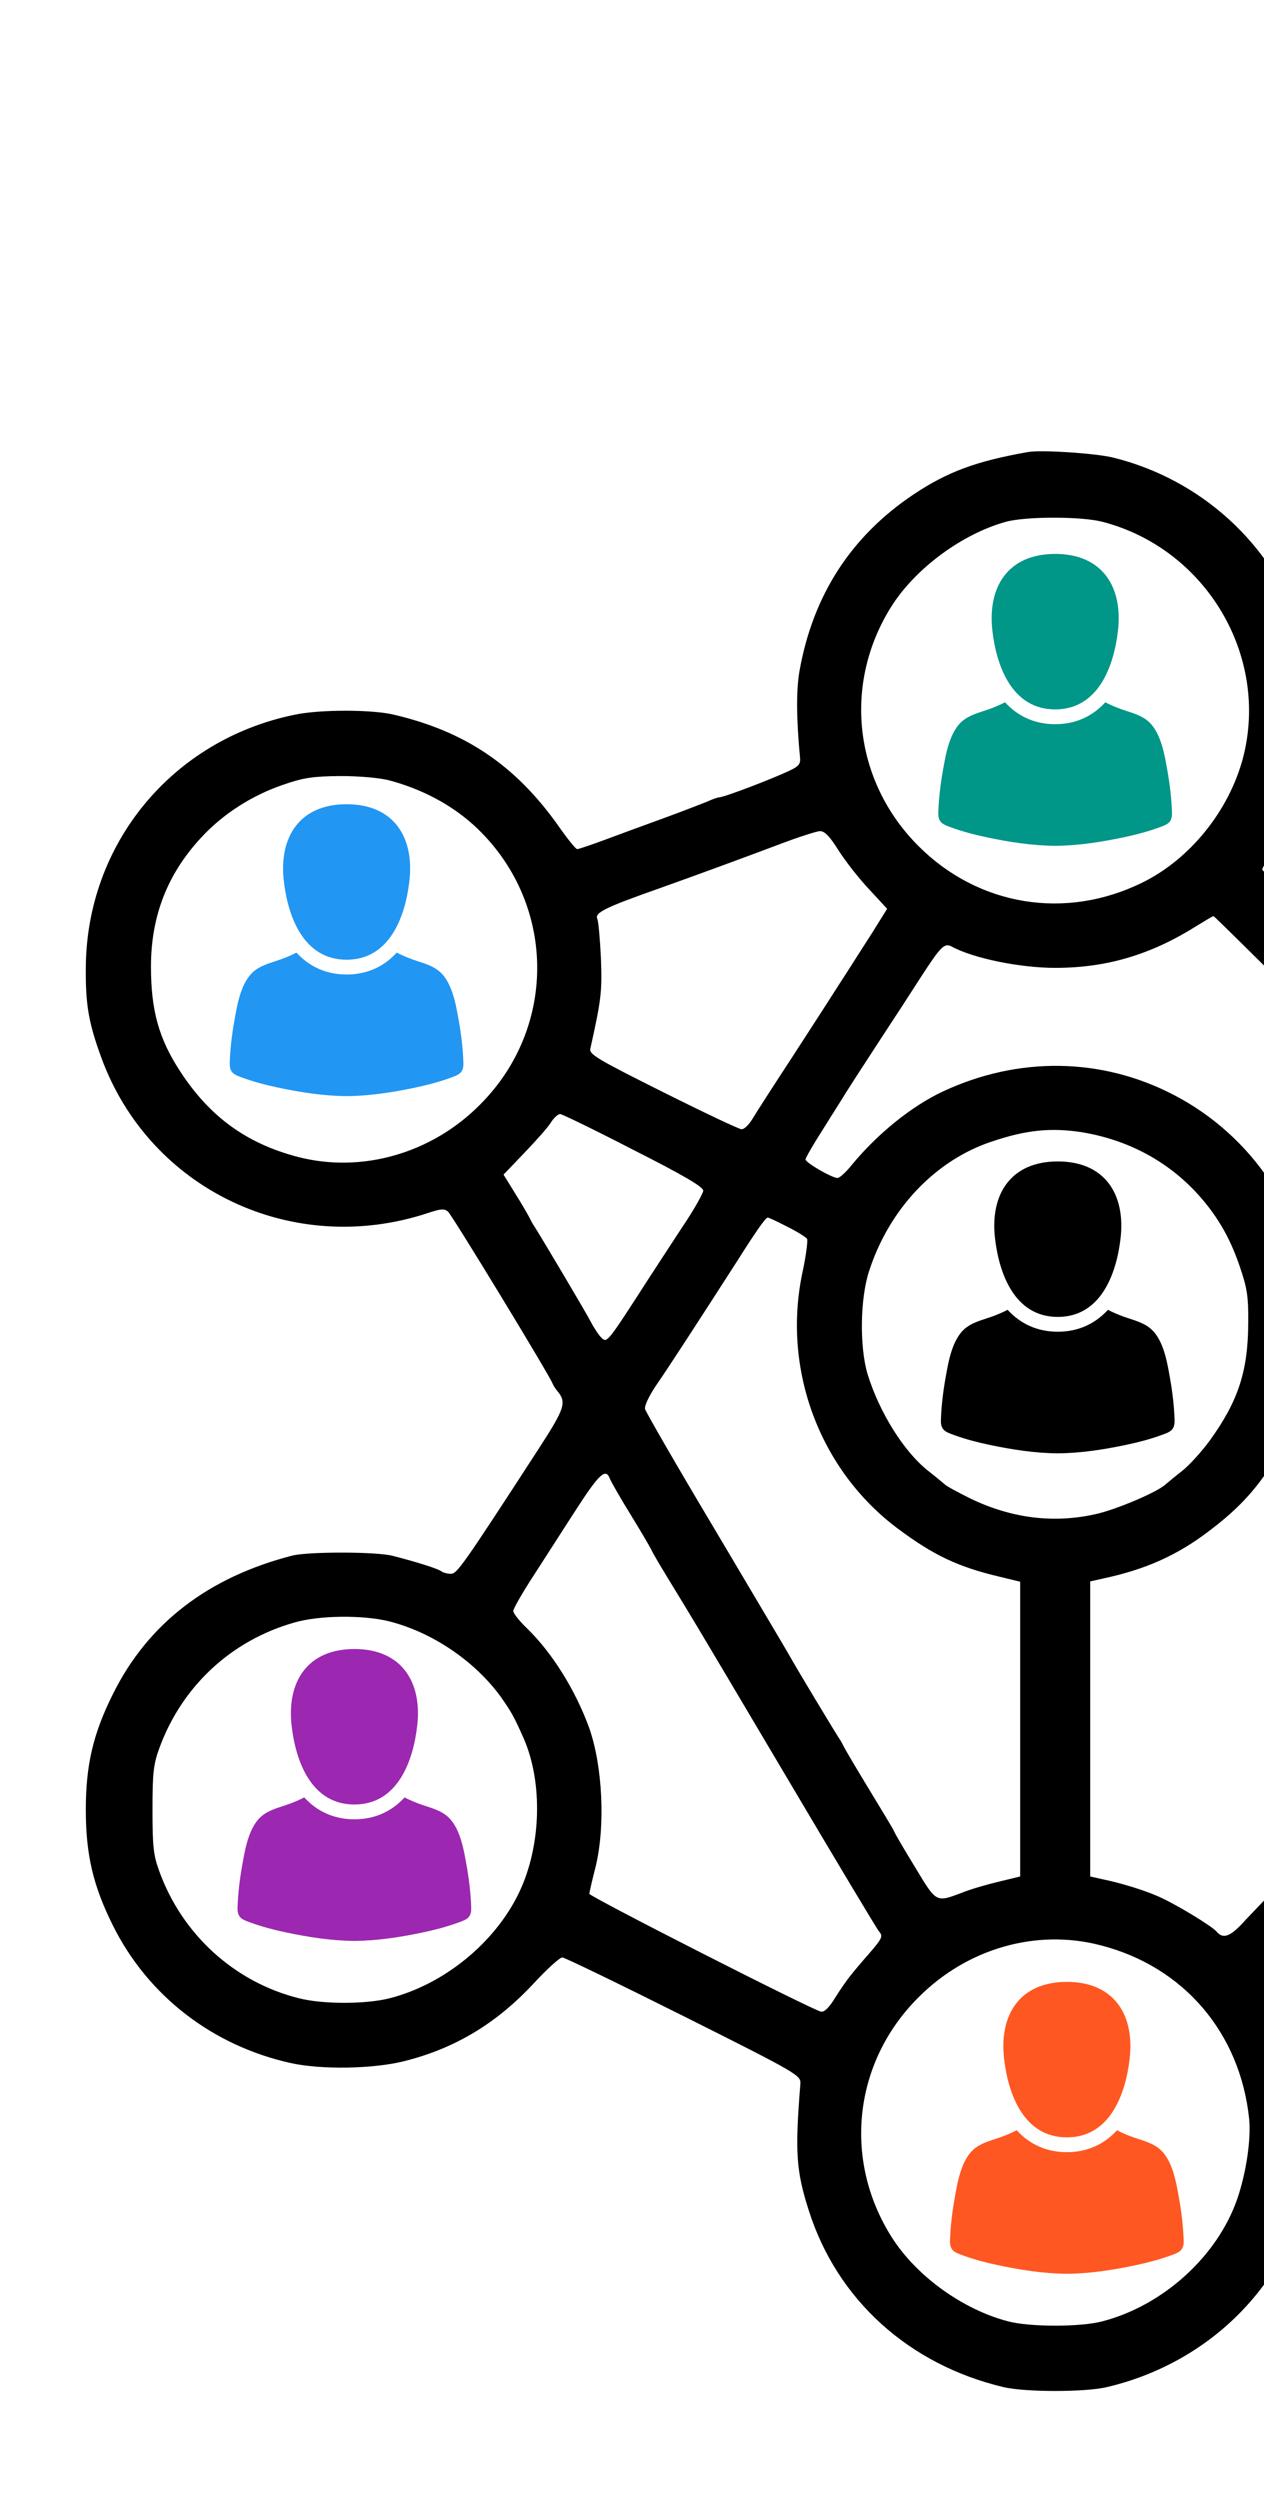 <?xml version="1.0" encoding="utf-8"?>
<svg xmlns="http://www.w3.org/2000/svg" xmlns:xlink="http://www.w3.org/1999/xlink" version= "1.1" width="720px" height="1424px" viewBox="0 0 720 1424">
<g id="layer1">
<g style="fill:rgb(0,0,0); fill-opacity:1.0; stroke-linejoin: miter">
<path d="M585.449,257.474C555.967,262.676,539.666,268.746,520.416,281.579C484.864,305.338,463.013,338.982,455.382,382.338C453.475,393.264,453.648,409.912,455.729,431.589C456.076,434.885,455.035,436.446,450.18,438.7C440.121,443.556,412.374,454.134,409.599,454.134C408.905,454.134,405.784,455.175,402.835,456.562C399.714,457.776,388.788,462.112,378.209,465.927C367.804,469.742,352.543,475.292,344.739,478.24C336.761,481.188,329.651,483.616,328.784,483.616C327.917,483.616,323.061,477.546,317.859,470.089C293.579,435.925,265.138,416.675,224.731,407.137C212.244,404.015,181.722,404.015,167.501,407.137C97.959,421.531,49.228,480.668,48.881,551.251C48.707,572.235,50.442,582.467,57.725,602.41C85.299,677.675,166.808,716.349,243.807,690.856C251.091,688.428,253.172,688.254,255.253,690.162C257.508,692.07,312.829,782.943,314.737,787.972C315.084,788.839,316.298,790.92,317.512,792.307C322.888,798.724,321.674,802.193,307.106,824.738C263.23,892.372,260.282,896.361,256.814,896.361C254.733,896.361,252.478,895.667,251.438,894.974C249.877,893.587,237.911,889.771,223.69,886.129C214.499,883.701,175.826,883.701,166.634,885.955C118.596,898.269,84.259,924.629,64.315,964.862C53.043,987.407,48.881,1005.269,48.881,1030.763C48.881,1056.256,53.043,1074.118,64.315,1096.663C84.259,1136.723,121.024,1165.165,165.767,1175.049C183.283,1178.865,212.418,1178.345,229.934,1174.009C259.242,1166.726,283.174,1152.332,304.852,1128.746C311.962,1121.115,318.899,1114.872,320.286,1114.872C321.674,1114.872,352.716,1129.96,389.482,1148.343C455.555,1181.467,456.249,1181.987,455.902,1187.016C452.781,1225.863,453.474,1236.441,460.758,1259.159C476.886,1309.799,517.641,1346.737,571.575,1359.571C583.888,1362.519,618.225,1362.519,630.538,1359.571C700.254,1343.096,748.465,1283.786,748.465,1214.591C748.465,1190.485,740.488,1161.177,729.042,1142.274C725.747,1136.898,724.533,1133.255,725.4,1131.522C726.961,1128.747,741.529,1112.965,765.634,1087.992C813.846,1037.874,847.49,1002.669,903.678,943.532C911.136,935.728,917.726,929.311,918.419,929.311C919.113,929.311,925.183,932.433,931.599,936.248C969.405,958.273,1012.761,962.956,1053.342,949.082C1102.073,932.607,1138.666,891.505,1150.978,839.132C1153.927,826.819,1153.927,792.482,1150.979,780.168C1140.226,734.732,1109.531,695.365,1070.858,677.329C1023.513,655.131,975.302,657.559,930.039,683.919C919.807,689.989,915.991,691.376,913.563,690.162C909.748,687.908,718.984,496.97,718.984,495.236C718.984,494.542,722.452,487.952,726.788,480.495C749.68,441.301,754.536,398.466,740.489,357.365C724.36,309.674,683.953,272.908,634.007,260.595C624.122,258.167,592.906,256.086,585.449,257.474 Z M627.938,297.187C686.901,312.449,723.146,373.493,708.059,431.59C700.081,461.765,677.883,489.339,650.656,502.693C606.953,524.197,557.355,516.046,523.19,481.882C486.252,444.943,480.008,389.448,507.756,345.399C521.456,323.721,547.99,304.124,572.963,297.187C584.408,294.066,615.971,294.066,627.938,297.187 Z M221.609,444.423C240.512,449.452,256.987,458.297,269.994,470.089C316.645,512.925,318.205,584.548,273.289,629.291C245.715,657.038,206.001,668.311,169.756,658.946C140.448,651.315,119.464,636.054,102.642,610.214C90.502,591.658,85.993,575.53,85.993,550.557C85.993,521.769,95.358,497.663,114.781,476.852C126.921,463.673,143.396,453.094,161.085,447.024C173.051,442.862,178.254,442.168,193.862,441.995C204.787,441.995,216.233,443.035,221.609,444.423 Z M477.407,483.963C481.222,490.033,489.026,500.091,494.923,506.335L505.328,517.607L496.137,532.348C490.934,540.325,483.13,552.812,478.448,559.922C473.939,567.032,461.626,586.109,451.047,602.411C440.468,618.539,430.236,634.494,428.502,637.442C426.594,640.563,423.993,643.165,422.432,643.165C421.045,643.165,400.928,633.627,377.689,622.007C340.577,603.451,335.548,600.503,336.241,597.381C342.485,569.287,343.005,564.951,342.311,546.048C341.791,535.123,340.924,524.891,340.23,523.33C338.669,519.861,344.392,516.913,376.475,505.641C398.847,497.663,426.594,487.432,444.977,480.495C455.035,476.679,464.921,473.558,466.828,473.384C469.603,473.211,472.378,475.986,477.407,483.963 Z M790.781,620.447L889.458,719.124L881.827,731.784C877.492,738.894,872.636,748.085,870.902,752.421C862.751,772.885,863.271,772.017,857.201,770.804C854.08,770.283,845.755,769.069,838.645,768.029C831.535,767.162,817.141,765.254,806.562,763.693C796.157,762.306,780.549,760.225,772.051,759.184C748.986,756.409,749.159,756.583,747.946,742.536C743.436,691.896,713.434,646.807,668.518,623.568C627.591,602.237,580.073,601.543,537.064,621.661C519.375,629.985,500.125,645.419,485.211,663.455C481.916,667.617,478.274,670.912,477.06,670.912C473.938,670.912,458.851,662.241,458.851,660.334C458.851,659.466,463.36,651.662,468.909,642.991C474.285,634.32,480.008,625.476,481.396,623.048C482.783,620.793,490.934,608.134,499.432,595.127C508.103,581.947,519.375,564.605,524.578,556.454C535.85,539.112,537.931,536.857,542.093,539.112C554.58,545.875,581.113,551.251,601.057,551.251C630.365,551.251,655.512,543.794,681.698,527.319C686.554,524.37,690.716,521.769,691.236,521.769C691.757,521.769,736.5,566.165,790.781,620.447 Z M360.867,654.958C389.655,669.525,400.754,676.115,400.581,678.196C400.407,679.757,396.072,687.561,390.869,695.538C385.667,703.342,376.128,718.083,369.538,728.141C346.126,764.56,345.779,764.907,342.831,762.132C341.27,760.745,338.496,756.583,336.588,752.941C333.64,747.218,309.187,706.117,304.505,698.66C303.464,697.272,302.25,694.844,301.557,693.457C300.863,692.069,297.395,686,293.579,679.93L286.816,669.005L298.782,656.518C305.372,649.581,312.309,641.951,313.87,639.176C315.604,636.575,317.859,634.494,319.072,634.494C320.113,634.494,339.016,643.685,360.867,654.958 Z M616.491,644.899C641.464,649.061,663.315,660.334,680.311,678.022C692.45,690.856,700.254,703.863,706.151,721.205C710.486,733.865,711.18,738.547,711.007,754.155C710.833,781.036,705.284,798.031,689.155,820.402C684.473,826.819,677.363,834.623,673.374,837.745C669.385,840.866,665.223,844.335,664.009,845.375C659.5,849.711,635.915,859.769,624.122,862.37C600.19,867.747,576.258,864.798,552.845,853.526C545.909,850.057,539.319,846.589,538.105,845.375C536.891,844.335,532.728,840.866,528.74,837.745C515.039,826.992,500.992,804.621,494.229,782.77C489.546,767.162,489.893,739.587,495.096,723.806C506.542,688.601,532.555,661.028,564.638,650.275C584.582,643.511,598.629,642.124,616.491,644.899 Z M448.445,698.66C453.995,701.434,459.024,704.556,459.718,705.597C460.238,706.464,459.198,714.788,457.29,723.806C445.15,779.301,466.655,837.398,511.744,870.868C532.035,885.956,545.735,892.372,568.974,897.922L581.113,900.87L581.113,984.806L581.113,1068.743L568.974,1071.691C562.384,1073.252,553.366,1075.853,549.03,1077.587C532.902,1083.657,533.769,1084.177,521.283,1063.54C515.039,1053.308,509.663,1044.117,509.316,1043.076C508.97,1042.035,502.553,1031.456,495.269,1019.491C487.986,1007.525,481.569,996.599,480.875,995.212C480.182,993.824,478.968,991.396,477.927,990.009C474.459,984.633,453.995,950.642,449.833,943.185C447.405,938.85,427.982,906.246,406.824,870.521C385.493,834.796,367.804,804.1,367.457,802.54C366.937,800.806,369.712,795.082,373.527,789.359C380.29,779.648,398.5,751.554,420.004,718.083C431.103,700.567,436.132,693.457,437.346,693.457C437.867,693.457,442.722,695.712,448.445,698.66 Z M1026.635,701.261C1052.475,706.637,1070.164,716.696,1087.506,735.426C1106.93,756.41,1116.468,780.862,1116.294,809.65C1116.294,838.612,1106.929,862.891,1087.506,883.875C1043.977,930.872,973.741,932.433,928.825,887.517C885.122,843.641,885.122,775.659,928.998,731.61C943.739,716.869,962.989,706.291,981.719,702.129C987.442,700.915,992.991,699.701,993.858,699.527C998.54,697.966,1015.883,699.007,1026.635,701.261 Z M767.542,795.776C774.653,796.643,789.567,798.551,800.492,800.112C811.418,801.672,828.587,803.927,838.472,805.314C849.571,806.702,857.028,808.436,857.895,809.824C858.762,811.211,859.456,815.547,859.456,819.535C859.456,830.634,865.525,855.26,871.769,869.481C875.237,877.285,887.377,897.055,889.111,897.749C893.273,899.309,889.111,905.553,874.023,921.507C848.877,947.694,830.841,966.597,792.688,1006.484C773.612,1026.428,748.986,1052.268,737.887,1063.713C726.961,1075.159,714.128,1088.686,709.446,1093.542C700.948,1103.08,696.786,1104.641,692.971,1100.132C690.196,1096.837,668.345,1083.657,659.153,1079.842C651.176,1076.373,638.169,1072.384,627.937,1070.304L621,1068.743L621,984.806L621,900.697L627.937,899.136C652.39,893.933,670.426,885.956,688.808,871.909C713.434,853.353,726.094,836.184,741.355,800.459C744.65,792.655,745.344,792.135,749.68,793.002C752.455,793.695,760.432,794.909,767.542,795.776 Z M347.34,842.08C348.034,843.814,353.236,853.005,359.133,862.543C365.029,872.082,370.232,881.1,370.926,882.487C372.313,885.435,374.741,889.598,389.482,913.703C395.031,922.721,421.912,967.984,449.312,1014.288C476.713,1060.592,499.778,1099.091,500.645,1099.958C503.073,1102.733,502.726,1103.774,495.096,1112.618C491.107,1117.127,486.425,1122.676,484.69,1124.931C482.783,1127.186,478.794,1132.908,475.846,1137.591C472.551,1143.14,469.603,1146.088,467.695,1145.742C462.839,1144.875,335.721,1080.188,335.721,1078.627C335.721,1077.76,337.282,1070.997,339.189,1063.54C344.912,1040.475,343.352,1005.964,335.548,983.939C327.744,962.608,314.737,941.624,300.343,927.577C296.007,923.415,292.366,918.906,292.366,917.518C292.366,916.304,297.568,907.113,304.158,897.055C310.575,887.169,321.5,870.001,328.611,859.075C341.27,839.479,345.086,836.01,347.34,842.08 Z M221.609,923.415C246.235,929.658,270.341,945.96,285.255,966.423C291.325,975.095,292.712,977.522,298.262,990.009C309.361,1015.328,308.32,1051.574,295.661,1077.934C281.96,1106.549,252.999,1130.133,221.956,1138.111C208.256,1141.58,183.977,1141.58,170.276,1138.111C133.511,1128.92,103.682,1101.693,90.676,1065.621C87.381,1056.603,86.86,1051.4,86.86,1030.763C86.86,1010.126,87.381,1004.923,90.676,995.905C103.509,960.527,131.603,934.34,167.675,924.108C181.896,919.946,206.868,919.773,221.609,923.415 Z M626.897,1107.936C674.241,1120.075,706.324,1157.708,711.526,1206.613C712.74,1218.406,709.792,1237.829,704.763,1252.397C693.491,1285,662.621,1313.094,627.937,1322.112C615.451,1325.407,586.663,1325.407,574.176,1322.112C548.336,1315.348,521.803,1296.272,507.755,1273.9C480.008,1229.851,486.251,1174.356,523.19,1137.591C550.938,1109.67,590.478,1098.398,626.897,1107.936 Z"/>
</g>
<g>
<g style="fill:rgb(0,150,136); fill-opacity:1.0; stroke-linejoin: miter">
<path d="M601.045,404.04C625.646,404.041,634.504,379.412,636.824,359.177C639.684,334.25,627.9,315.488,601.06,315.483C574.226,315.478,562.43,334.235,565.281,359.164C567.597,379.398,576.442,404.038,601.045,404.04 Z"/>
</g>
<g style="fill:rgb(0,150,136); fill-opacity:1.0; stroke-linejoin: miter">
<path d="M667.585,462.707C667.317,454.855,666.399,446.968,665.029,439.238C663.371,429.874,661.26,416.146,653.086,410.043C648.359,406.514,642.237,405.356,636.825,403.227C634.191,402.191,631.831,401.163,629.616,399.993C622.14,408.189,612.391,412.476,601.039,412.474C589.691,412.472,579.945,408.182,572.471,399.983C570.256,401.153,567.896,402.181,565.262,403.215C559.849,405.341,553.726,406.497,548.998,410.025C540.821,416.126,538.706,429.853,537.045,439.215C535.673,446.945,534.751,454.832,534.481,462.684C534.272,468.765,537.275,469.618,542.362,471.455C548.733,473.754,555.31,475.461,561.932,476.86C574.72,479.563,587.902,481.641,601.028,481.736C614.153,481.646,627.336,479.572,640.125,476.874C646.747,475.478,653.325,473.773,659.696,471.476C664.786,469.641,667.789,468.789,667.582,462.707 Z"/>
</g>
</g>
<g>
<g style="fill:rgb(33,150,243); fill-opacity:1.0; stroke-linejoin: miter">
<path d="M197.424,546.603C222.026,546.604,230.883,521.975,233.204,501.74C236.063,476.813,224.279,458.051,197.44,458.046C170.606,458.041,158.81,476.798,161.661,501.727C163.977,521.961,172.822,546.601,197.424,546.603 Z"/>
</g>
<g style="fill:rgb(33,150,243); fill-opacity:1.0; stroke-linejoin: miter">
<path d="M263.964,605.27C263.697,597.418,262.778,589.53,261.409,581.801C259.751,572.436,257.64,558.709,249.466,552.606C244.739,549.077,238.617,547.919,233.204,545.79C230.57,544.754,228.211,543.726,225.996,542.556C218.519,550.752,208.771,555.039,197.418,555.037C186.07,555.035,176.325,550.745,168.851,542.546C166.636,543.716,164.276,544.743,161.641,545.777C156.228,547.904,150.106,549.06,145.378,552.588C137.201,558.689,135.086,572.416,133.424,581.778C132.053,589.508,131.131,597.395,130.861,605.247C130.652,611.328,133.654,612.181,138.742,614.018C145.113,616.317,151.69,618.024,158.311,619.423C171.1,622.126,184.281,624.204,197.407,624.299C210.533,624.208,223.716,622.135,236.505,619.437C243.127,618.04,249.705,616.336,256.076,614.039C261.166,612.204,264.169,611.352,263.962,605.27 Z"/>
</g>
</g>
<g>
<g style="fill:rgb(156,39,176); fill-opacity:1.0; stroke-linejoin: miter">
<path d="M201.876,1027.753C226.477,1027.754,235.335,1003.125,237.655,982.89C240.515,957.963,228.731,939.201,201.891,939.196C175.057,939.191,163.262,957.948,166.112,982.877C168.429,1003.111,177.273,1027.751,201.876,1027.753 Z"/>
</g>
<g style="fill:rgb(156,39,176); fill-opacity:1.0; stroke-linejoin: miter">
<path d="M268.416,1086.42C268.148,1078.568,267.23,1070.68,265.861,1062.951C264.202,1053.586,262.092,1039.859,253.918,1033.756C249.19,1030.227,243.068,1029.069,237.656,1026.94C235.022,1025.904,232.662,1024.876,230.448,1023.706C222.971,1031.902,213.223,1036.189,201.87,1036.187C190.522,1036.185,180.776,1031.895,173.302,1023.696C171.087,1024.866,168.727,1025.893,166.093,1026.928C160.68,1029.054,154.557,1030.21,149.829,1033.738C141.653,1039.839,139.538,1053.566,137.876,1062.928C136.504,1070.658,135.582,1078.545,135.312,1086.397C135.103,1092.478,138.106,1093.331,143.194,1095.168C149.564,1097.467,156.141,1099.174,162.763,1100.573C175.551,1103.276,188.733,1105.354,201.859,1105.449C214.984,1105.359,228.167,1103.285,240.956,1100.587C247.578,1099.191,254.157,1097.486,260.527,1095.189C265.618,1093.354,268.62,1092.502,268.413,1086.42 Z"/>
</g>
</g>
<g>
<g style="fill:rgb(0,0,0); fill-opacity:1.0; stroke-linejoin: miter">
<path d="M602.529,750.052C627.13,750.054,635.987,725.424,638.308,705.189C641.167,680.263,629.384,661.5,602.544,661.495C575.71,661.491,563.914,680.248,566.765,705.177C569.081,725.411,577.926,750.05,602.529,750.052 Z"/>
</g>
<g style="fill:rgb(0,0,0); fill-opacity:1.0; stroke-linejoin: miter">
<path d="M669.068,808.72C668.801,800.868,667.882,792.98,666.513,785.25C664.855,775.886,662.744,762.158,654.57,756.056C649.843,752.527,643.721,751.368,638.309,749.24C635.674,748.204,633.315,747.176,631.1,746.005C623.623,754.201,613.875,758.488,602.523,758.487C591.174,758.485,581.429,754.195,573.955,745.995C571.74,747.165,569.38,748.193,566.745,749.227C561.332,751.354,555.21,752.51,550.482,756.038C542.305,762.138,540.19,775.865,538.529,785.228C537.157,792.957,536.235,800.844,535.965,808.696C535.756,814.778,538.759,815.631,543.846,817.468C550.217,819.766,556.794,821.473,563.415,822.873C576.204,825.575,589.386,827.654,602.511,827.749C615.637,827.658,628.82,825.585,641.609,822.887C648.231,821.49,654.809,819.785,661.18,817.488C666.27,815.653,669.273,814.802,669.066,808.72 Z"/>
</g>
</g>
<g>
<g style="fill:rgb(255,87,34); fill-opacity:1.0; stroke-linejoin: miter">
<path d="M607.704,1217.334C632.305,1217.336,641.162,1192.706,643.483,1172.471C646.343,1147.545,634.559,1128.782,607.719,1128.777C580.885,1128.773,569.089,1147.53,571.94,1172.459C574.256,1192.693,583.101,1217.333,607.704,1217.334 Z"/>
</g>
<g style="fill:rgb(255,87,34); fill-opacity:1.0; stroke-linejoin: miter">
<path d="M674.243,1276.002C673.976,1268.15,673.057,1260.262,671.688,1252.532C670.03,1243.168,667.919,1229.44,659.745,1223.338C655.018,1219.809,648.896,1218.65,643.484,1216.522C640.85,1215.486,638.49,1214.458,636.275,1213.287C628.798,1221.484,619.05,1225.77,607.698,1225.769C596.35,1225.767,586.604,1221.477,579.13,1213.277C576.915,1214.447,574.555,1215.475,571.92,1216.509C566.508,1218.636,560.385,1219.792,555.657,1223.32C547.48,1229.42,545.365,1243.148,543.704,1252.51C542.332,1260.239,541.41,1268.126,541.14,1275.978C540.931,1282.06,543.934,1282.913,549.021,1284.75C555.392,1287.049,561.969,1288.755,568.591,1290.155C581.379,1292.858,594.561,1294.936,607.686,1295.031C620.812,1294.94,633.995,1292.867,646.784,1290.169C653.406,1288.772,659.984,1287.068,666.355,1284.77C671.445,1282.936,674.448,1282.084,674.241,1276.002 Z"/>
</g>
</g>
<g>
<g style="fill:rgb(255,152,0); fill-opacity:1.0; stroke-linejoin: miter">
<path d="M1009.677,817.717C1034.278,817.718,1043.135,793.089,1045.456,772.854C1048.315,747.927,1036.532,729.165,1009.692,729.16C982.858,729.155,971.062,747.912,973.913,772.841C976.229,793.076,985.074,817.715,1009.677,817.717 Z"/>
</g>
<g style="fill:rgb(255,152,0); fill-opacity:1.0; stroke-linejoin: miter">
<path d="M1076.216,876.384C1075.949,868.532,1075.03,860.645,1073.661,852.915C1072.003,843.551,1069.892,829.823,1061.718,823.721C1056.991,820.191,1050.869,819.033,1045.457,816.904C1042.822,815.869,1040.463,814.841,1038.248,813.67C1030.771,821.866,1021.023,826.153,1009.671,826.151C998.322,826.15,988.577,821.859,981.103,813.66C978.888,814.83,976.528,815.858,973.893,816.892C968.48,819.018,962.358,820.174,957.63,823.702C949.453,829.803,947.338,843.53,945.677,852.892C944.305,860.622,943.383,868.509,943.113,876.361C942.904,882.442,945.907,883.295,950.994,885.132C957.365,887.431,963.942,889.138,970.563,890.537C983.352,893.24,996.534,895.318,1009.659,895.413C1022.785,895.323,1035.968,893.249,1048.757,890.551C1055.379,889.155,1061.957,887.45,1068.328,885.153C1073.418,883.318,1076.421,882.466,1076.214,876.384 Z"/>
</g>
</g>
</g>
</svg>